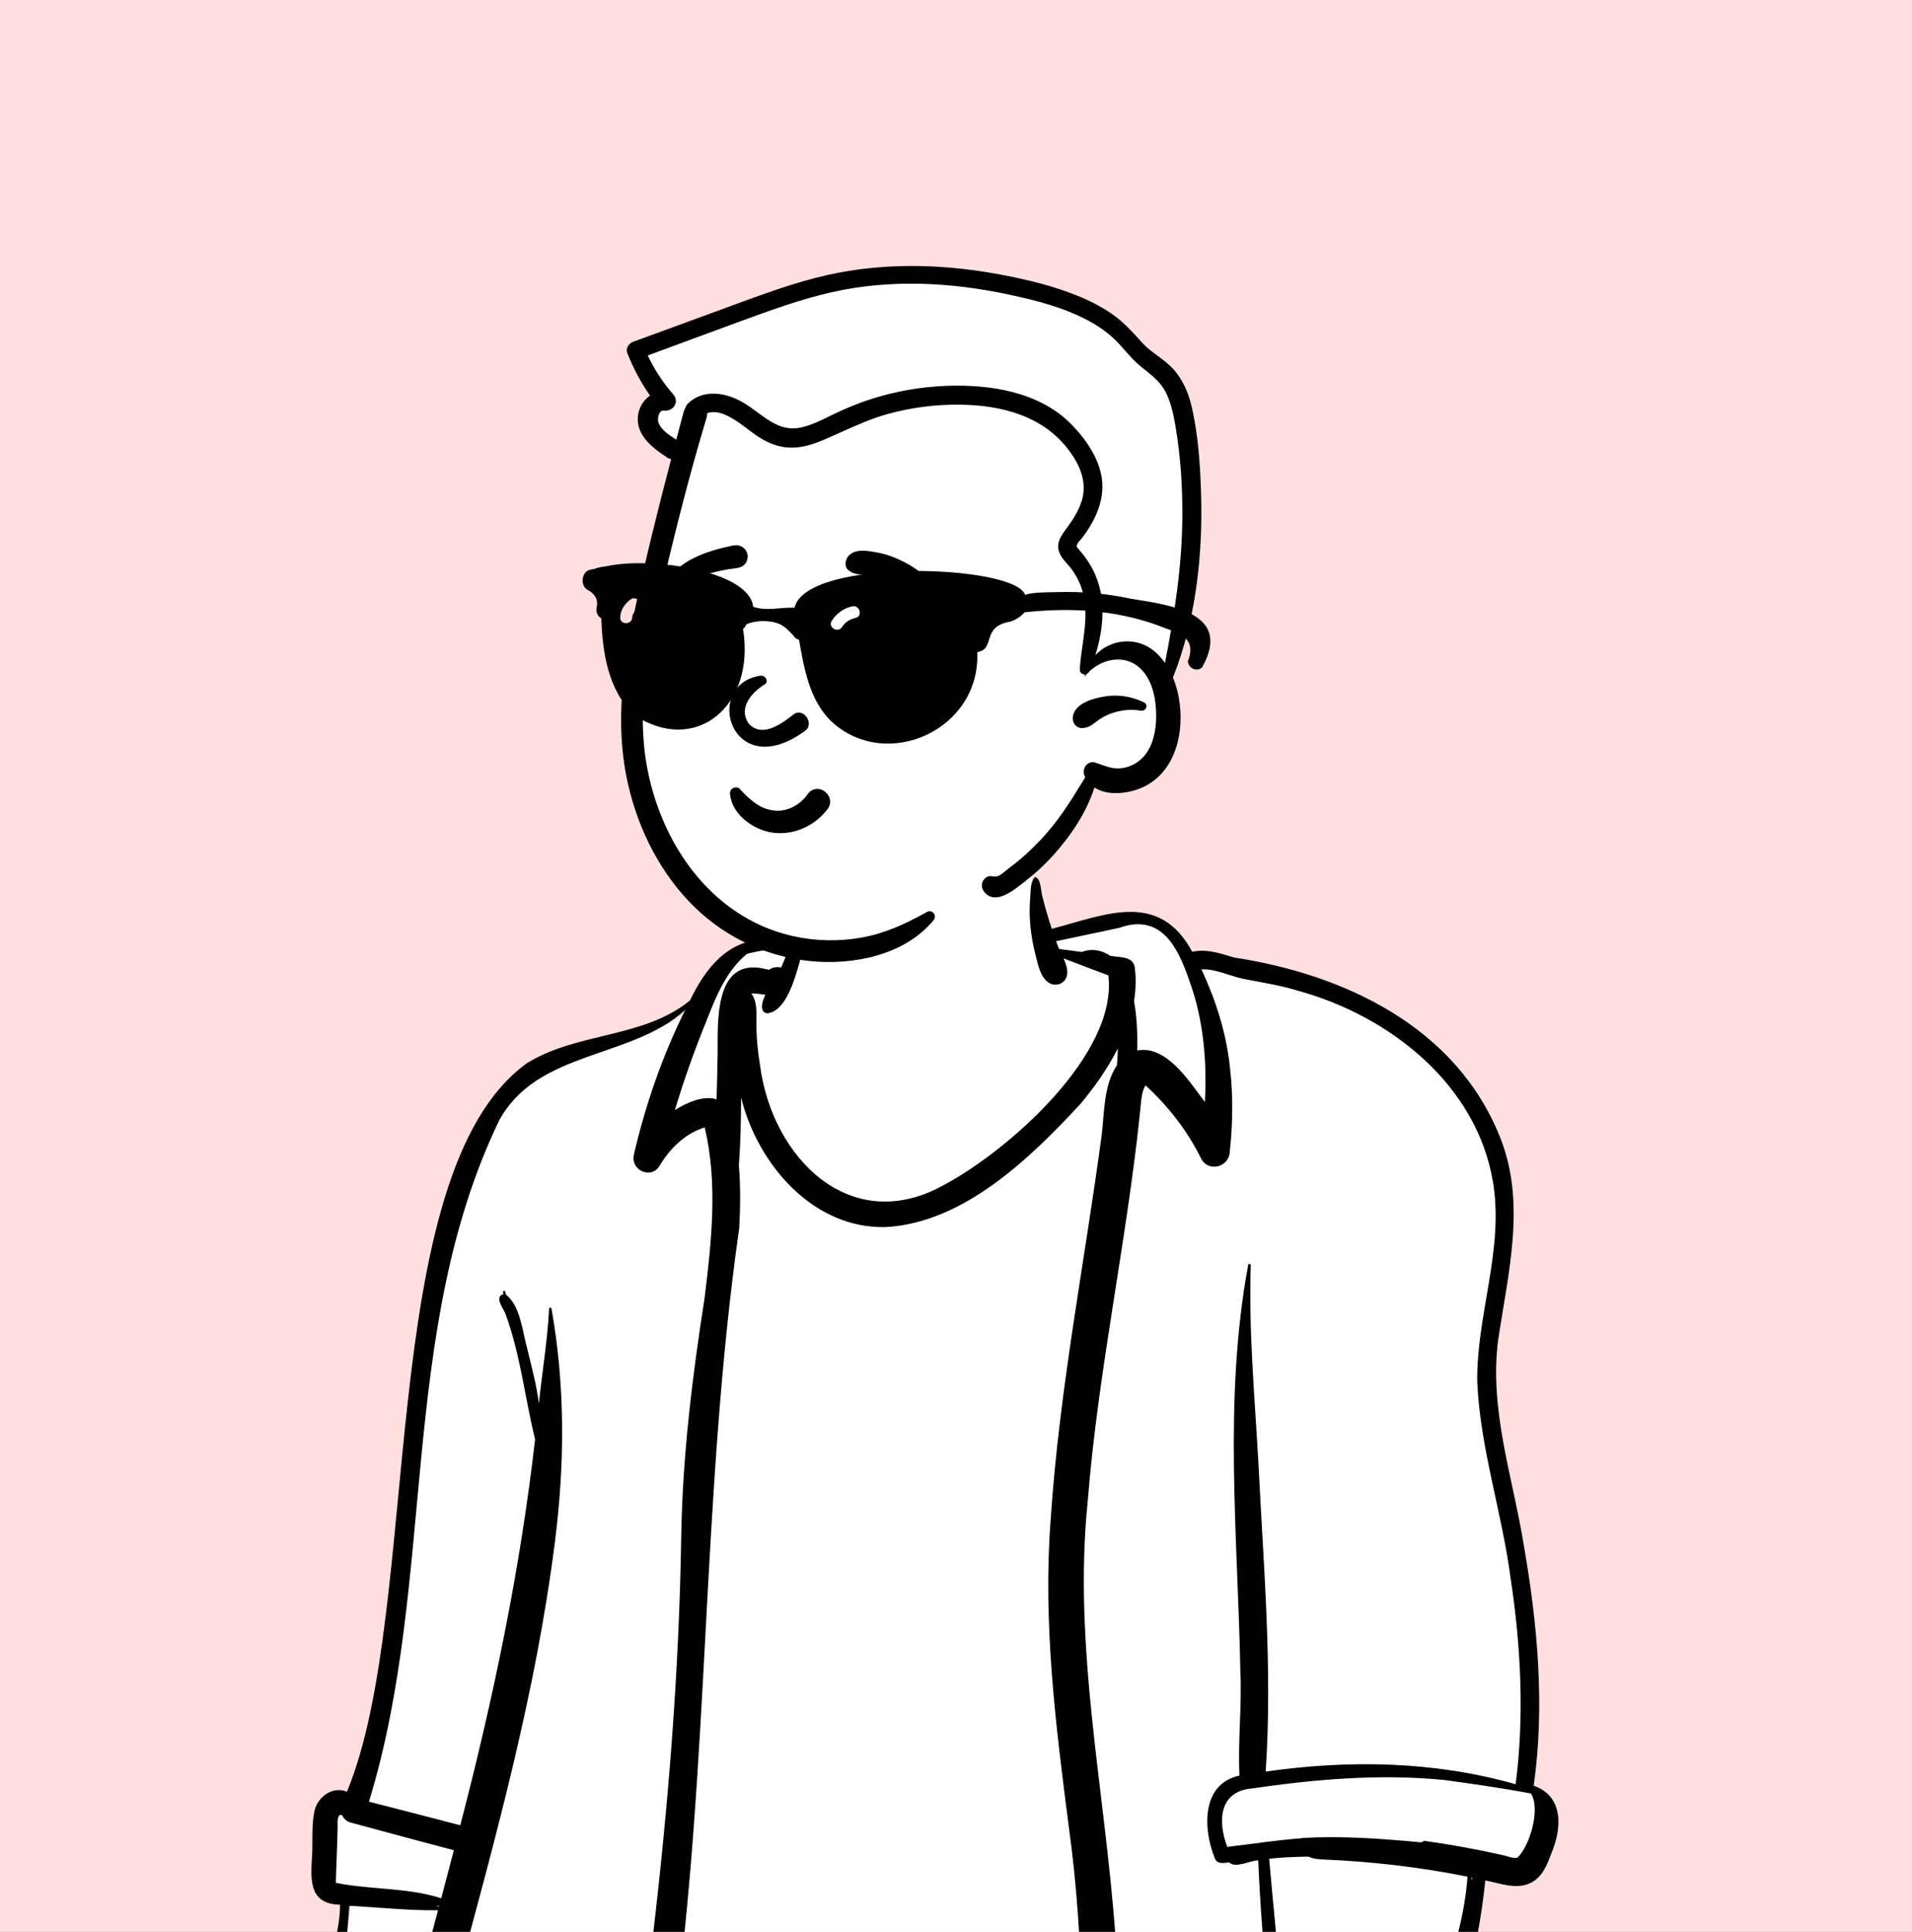 <svg width="194" height="196" viewBox="0 0 194 196" fill="none" xmlns="http://www.w3.org/2000/svg">
<rect x="0" y="0" width="194" height="196" fill="#808080" stroke="none"/>
<g clip-path="url(#clip0_1317_51639)">
<rect width="194" height="196" fill="#FFDFDF"/>
<path fill-rule="evenodd" clip-rule="evenodd" d="M34.608 241.386C30.588 241.476 32.312 203.973 34.996 197.062C35.372 195.662 35.682 193.748 35.62 192.029C32.3 192.361 32.657 190.089 32.829 187.349C32.772 185.173 32.621 180.684 35.951 182.432C45.933 162.447 35.14 110.786 61.423 105.92C64.59 105.151 67.863 104.355 70.53 102.159C73.351 96.944 74.788 96.277 79.463 95.94C80.33 91.242 81.948 86.223 86.77 84.395C91.185 82.665 96.324 82.527 100.928 83.45C104.738 84.693 105.087 91.776 105.933 95.268C111.065 93.907 117.39 91.045 120.153 97.534C121.491 97.134 122.731 97.394 124.091 97.838C135.489 99.675 146.547 104.831 150.774 115.589C153.385 122.045 151.532 129.073 150.553 135.76C149.64 143.04 152.048 149.785 153.164 156.789C154.827 166.432 155.127 174.167 154.042 181.335C156.91 181.988 157.121 184.595 155.961 187.324C155.621 188.248 155.277 189.221 154.524 189.744C152.992 190.708 151.011 189.596 149.346 189.426C149 193.277 148.329 197.056 147.219 201.35C147.541 202.636 147.909 204.071 148.24 205.362L148.352 205.241C152.154 221.165 163.461 236.634 159.947 253.558C159.74 254.122 159.348 254.005 159.047 253.995C157.302 254.659 155.7 254.238 153.941 254.305C149.768 254.308 145.737 254.842 141.997 255.308C141.313 259.773 139.091 267.085 135.127 268.788C135.06 268.81 133.885 268.565 133.787 268.558C144.339 311.343 163.324 350.905 170.865 394.552C170.91 395.085 170.043 394.803 169.759 394.867C169.798 396.078 169.015 396.37 167.919 396.8C169.332 399.752 170.604 402.701 172.009 405.66C172.661 407.125 173.723 408.572 173.917 410.138C175.473 411.133 176.521 413.077 176.493 414.891C180.69 416.665 179.549 425.426 180.507 429.765C181.475 436.229 186.08 440.744 189.237 446.044C189.88 447.108 190.565 448.502 190.596 449.838C192.553 450.755 193.283 452.76 193.153 456.134C193.16 460.081 192.047 461.584 189.045 461.68C180.89 462.494 171.374 462.163 163.171 461.236C157.035 460.456 151.598 461.103 152.97 453.73C153.252 451.946 152.71 449.542 153.766 448.097C154.418 443.797 154.039 439.463 152.634 435.215C151.78 431.638 150.338 424.25 150.936 419.449C151.212 417.229 155.744 416.007 156.542 415.899C156.288 414.228 156.4 411.307 157.299 410.146C155.648 409.916 155.233 409.479 154.889 407.645C154.067 404.675 153.958 401.45 151.923 398.948C148.262 398.995 144.614 398.066 140.956 397.953L140.774 397.532C138.61 397.505 136.459 397.122 134.405 396.373C133.949 396.588 133.367 396.773 133.11 396.084L131.889 392.263C117.667 347.005 101.903 301.636 86.532 256.709C85.635 254.525 84.556 252.203 83.153 250.257C82.677 277.746 76.918 305.206 76.424 332.682C75.756 351.584 75.928 370.286 74.15 389.255C73.692 393.27 73.206 393.137 72.606 392.89C72.367 392.928 71.801 393.048 71.556 393.1C71.957 397.089 72.418 403.565 74.129 407.645C77.911 408.229 77.233 411.13 76.395 413.536C77.297 414.306 77.168 416.102 76.9 417.096C80.459 417.1 81.234 419.994 80.99 421.82C80.651 424.874 80.841 429.627 78.803 432.236C77.602 435.562 75.649 438.701 74.886 442.285C74.406 444.921 74.591 448.762 74.129 451.377C75.293 451.915 74.8 452.758 74.996 454.388C76.003 461.851 72.458 460.582 66.189 461.096C62.431 461.926 33.827 463.577 35.063 458.612C34.852 456.59 35.793 455.702 36.196 453.711C36.376 453.183 39.94 447.068 42.066 444.753C49.195 438.055 48.883 429.062 48.658 418.703C49.077 415.895 51.237 413.207 53.992 413.509C53.201 410.511 54.668 407.903 57.732 407.036C57.426 403.641 57.104 399.029 55.983 396.092L57.039 395.017L55.626 395.186L55.157 394.004L54.645 395.299C52.22 395.299 49.483 394.761 47.159 394.508C46.788 394.529 46.953 394.024 46.892 393.83C44.698 393.375 44.458 392.209 44.846 389.431C44.335 344.321 44.556 299.634 45.255 254.441C41.826 254.594 38.481 253.343 35.111 252.509C33.914 253.261 33.575 250.585 33.715 250.007C33.905 247.017 34.275 244.101 34.608 241.386Z" fill="white"/>
<path fill-rule="evenodd" clip-rule="evenodd" d="M105.036 88.978C104.525 89.38 104.579 90.496 104.529 91.12L104.525 91.161C104.365 93.047 104.582 94.942 105.042 96.774L105.113 97.053C105.333 97.928 105.551 98.978 106.239 99.578C107.02 100.26 108.261 99.818 108.288 98.719C108.303 98.208 108.132 97.716 107.916 97.237C109.429 97.82 110.942 98.398 112.461 98.961C113.432 106.987 102.22 116.813 95.728 120.253C86.275 125.485 78.321 117.47 77.111 108.049C76.907 106.797 76.771 105.511 76.745 104.242L76.743 104.12C76.738 103.071 76.912 101.668 76.228 100.796C76.731 100.784 77.178 100.855 77.671 100.932L77.647 100.973C77.368 101.472 76.974 102.714 77.857 102.808C79.766 102.608 80.653 99.263 81.118 97.659L81.137 97.589C81.437 96.386 81.819 92.023 80.915 91.5C80.637 92.576 80.746 93.745 80.408 94.826C79.638 95.135 78.172 95.219 77.832 95.276C73.867 95.322 71.619 98.169 70.012 101.5C65.3 105.367 58.528 104.702 53.44 107.887C37.872 119.171 42.957 163.1 35.202 181.789C33.65 181.147 32.067 182.433 31.86 184.002C31.645 185.21 31.71 186.502 31.692 187.725L31.685 187.878C31.558 190.379 31.126 193.191 34.505 193.245C34.499 194.642 34.236 195.993 33.899 197.341C32.028 205.501 31.212 213.904 31.027 222.269L31.018 222.883C30.957 227.28 30.903 240.88 33.431 242.49L33.313 243.448C33.021 245.844 32.745 248.246 32.591 250.654C32.349 251.904 33.174 254.898 34.858 254.106C37.947 254.869 40.993 255.997 44.203 256.002C43.425 281.873 43.811 307.769 43.696 333.65C43.944 352.727 42.913 371.962 43.815 390.966L43.782 391.234C43.527 393.368 43.451 395.224 45.917 395.954C45.953 396.477 46.355 396.756 46.831 396.817C48.183 396.999 49.535 397.171 50.889 397.337C52.15 397.431 53.498 397.745 54.755 397.595C54.634 397.718 54.964 397.737 55 397.648C56.145 400.522 56.478 403.656 56.761 406.722C53.98 407.782 52.463 410.166 52.917 413.155C50.111 413.269 48.062 416.386 47.669 419.013C47.417 420.827 47.618 422.627 47.7 424.444C48.088 430.65 47.176 437.337 43.168 442.288C40.567 445.396 37.181 448.207 36.046 452.254C35.737 452.398 35.484 452.676 35.373 453.111L34.652 455.937L34.294 457.35C34.032 458.38 33.8 459.434 33.94 460.5L33.955 460.603C34.656 467.357 62.348 464.102 67.752 463.617C69.924 463.276 72.309 463.462 74.265 462.311C76.664 460.728 76.964 457.516 76.553 454.885L76.518 454.638C76.352 453.462 76.107 452.228 74.991 451.57C75.366 449.133 75.221 446.639 75.668 444.21C76.343 440.775 78.385 437.793 79.428 434.495C80.95 432.804 81 430.167 81.318 428.005C81.559 425.907 81.757 423.795 81.838 421.684C82.059 418.895 80.847 416.594 77.914 416.229C78.05 415.701 77.677 415.244 77.306 414.905C78.181 411.799 78.423 407.534 74.628 406.474C73.19 402.91 72.773 399.049 72.39 395.247C72.435 395.238 72.481 395.23 72.526 395.222C74.265 395.946 74.737 392.848 74.9 391.211L74.936 390.821C76.725 371.905 76.56 352.877 77.233 333.903L77.298 332.531C77.887 320.029 78.238 307.417 80.4 295.082C82.577 281.334 83.145 267.362 83.889 253.47C84.766 254.831 85.237 256.394 85.945 257.844C95.145 284.872 104.585 311.818 113.681 338.881C120.273 358.476 126.571 378.175 132.888 397.861C133.21 398.869 134.226 399.077 134.969 398.755C136.861 399.411 138.846 399.784 140.845 399.848C140.965 400.125 141.213 400.327 141.574 400.288C142.642 400.171 143.872 400.505 144.941 400.629C147.387 400.871 149.761 401.246 152.228 401.282C153.757 403.214 153.853 405.835 154.558 408.135C154.964 409.308 154.9 411.937 156.301 412.268C155.799 413.041 155.733 413.97 155.815 414.927C155.379 415.026 154.937 415.214 154.527 415.405C154.128 415.607 153.6 415.589 153.325 415.997C145.499 417.415 151.218 432.276 152.579 437.191C153.914 441.209 154.332 445.405 153.723 449.601C152.791 450.887 153.103 452.8 152.96 454.325C152.886 455.686 152.748 457.067 152.76 458.429C152.912 464.088 159.899 463.167 163.84 463.901C166.302 464.188 168.774 464.387 171.246 464.542C177.517 464.932 183.822 464.962 190.08 464.355C194.12 464.227 194.988 461.592 194.982 457.987L194.988 457.838C195.079 455.391 194.685 452.437 192.361 451.165C192.245 449.873 191.59 448.567 190.92 447.438C187.806 442.203 183.132 437.617 182.212 431.335C181.31 427.223 182.332 418.171 178.152 416.026C178.055 414.175 176.917 412.288 175.509 411.287C175.237 409.744 174.213 408.326 173.579 406.909C172.287 404.203 171.092 401.454 169.807 398.745C170.48 398.46 171.195 397.937 171.289 397.193C171.935 397.201 172.573 396.783 172.495 395.997C172.267 393.715 171.767 391.469 171.296 389.226L171.237 388.946C162.844 348.38 145.514 310.447 135.374 270.401C136.739 270.648 138.014 269.089 138.769 268.073C141.205 264.793 142.644 260.824 143.276 256.797L144.422 256.655C148.241 256.186 152.079 255.776 155.93 255.886L156.858 255.917C157.889 255.948 158.922 255.94 159.902 255.569C160.586 255.632 161.298 255.265 161.467 254.498C164.319 240.284 157.308 226.794 152.286 213.95C151.103 210.792 150.261 207.588 149.459 204.318C149.432 204.212 149.266 204.235 149.271 204.344C149.427 207.979 150.329 211.645 151.244 215.15C154.25 227.032 160.513 238.685 158.982 251.264C154.222 247.516 148.57 244.912 142.632 243.811C142.289 242.322 141.91 240.844 141.626 239.346C141.906 237.043 142.097 234.728 142.34 232.414C143.07 225.49 144.184 218.584 145.669 211.782C147.972 204.939 149.984 198.002 150.703 190.787L150.834 190.812C152.431 191.136 154.19 191.84 155.672 190.823C156.613 190.171 157.02 189.091 157.4 188.053C158.485 185.536 158.686 182.229 155.614 181.177C156.759 173.176 156.015 164.825 154.632 156.9C153.524 149.953 151.093 143.108 152.003 135.996C153.013 129.163 154.897 122.005 152.174 115.316C147.698 104.151 136.366 98.854 125.22 97.149L125.04 97.097C123.661 96.688 122.406 96.258 120.969 96.567C117.581 90.279 112.086 92.837 106.719 94.238C106.357 93.172 106.055 92.082 105.771 90.992C105.594 90.436 105.653 89.156 105.036 88.978ZM73.976 454.621L73.99 454.895C74.131 457.839 73.972 460.361 70.322 460.342C67.81 460.61 65.298 460.871 62.783 461.098L61.839 461.182C54.373 461.847 46.818 462.173 39.366 461.173L39.055 461.131C38.432 461.043 37.279 461.06 36.786 460.599C36.191 459.8 36.88 458.275 37.024 457.347C48.651 457.211 60.294 456.783 71.929 456.931C73.152 456.937 73.705 455.891 73.592 454.939C73.73 454.845 73.86 454.738 73.976 454.621ZM192.027 453.145C192.599 455.155 192.458 457.055 192.135 459.068C191.974 461.176 190.971 461.311 189.156 461.36C182.071 462.014 174.935 461.877 167.849 461.329C164.051 460.919 160.147 460.935 156.42 460.095C154.642 459.306 155.668 456.828 155.608 455.309C163.979 460.703 176.64 460.019 185.768 456.898L185.915 456.835C188.074 455.928 190.834 455.357 192.027 453.145ZM178.161 416.846C179.123 417.932 179.143 421.024 179.184 422.076L179.189 422.194C179.297 424.404 179.28 426.619 179.375 428.829C179.305 438.136 184.68 442.779 188.671 450.262C189.763 452.078 188.175 452.336 186.883 452.924C178.517 456.817 168.622 457.413 159.883 454.432C155.49 453.156 156.449 450.2 156.822 446.583C157.19 439.194 153.301 432.537 152.151 425.389L152.12 425.205C151.777 423.106 151.185 417.728 154.528 418.877C155.256 419.325 155.94 418.763 156.026 418.077C156.112 418.091 156.201 418.1 156.287 418.101C156.674 420.49 157.074 422.876 157.459 425.264C157.135 425.47 156.832 425.703 156.563 425.969C156.235 426.293 156.464 426.973 156.957 426.932C157.21 426.91 157.461 426.872 157.709 426.825C157.907 428.901 161.205 427.736 160.252 426.072C164.994 424.433 170.219 424.563 175.034 425.82L175.054 425.829C175.427 425.976 178.108 426.514 177.245 426.932C176.886 426.976 177.704 427.446 177.848 426.718C177.894 425.806 175.81 425.357 175.172 424.978C176.782 422.674 177.882 419.687 178.161 416.846ZM56.674 409.549C61.141 407.13 66.631 408.028 71.476 408.456L71.68 408.479C72.913 408.612 74.631 408.694 75.197 409.964C76.017 411.998 74.658 416.551 74.231 418.814L74.086 419.408C73.733 420.857 73.397 422.293 73.275 423.791C73.273 423.839 73.318 423.872 73.36 423.872C75.057 422.059 75.82 419.62 76.613 417.294C76.951 417.487 77.281 417.695 77.592 417.925C78.809 422.106 79.216 426.556 78.253 430.821L78.218 430.971C77.029 436.241 73.324 440.551 72.972 446.058C72.737 448.284 72.789 450.566 72.149 452.728C71.785 452.809 71.467 453.077 71.324 453.415L69.236 453.418C59.142 453.435 49.045 453.526 38.958 453.942C39.283 451.105 41.786 448.588 43.55 446.643C48.961 441.102 51.301 433.141 50.41 425.469C49.941 421.63 47.799 415.6 53.038 414.182C53.421 417.31 53.939 420.428 54.225 423.569C53.236 424.045 53.297 425.303 54.505 425.279C55.047 427.103 56.865 426.366 56.669 424.644C63.319 422.188 67.134 421.365 73.612 425.065C73.794 425.039 73.115 424.311 73.028 424.182C70.981 421.975 67.837 420.937 64.887 420.9C61.963 420.899 59.213 422.001 56.454 422.853C56.039 419.89 55.761 416.908 55.432 413.935L55.361 413.297C55.189 411.736 55.251 410.446 56.674 409.549ZM163.54 447.819C162.567 447.603 161.671 447.274 160.683 447.497C157.203 450.111 171.422 450.848 172.633 450.662C175.715 450.572 178.798 450.18 181.764 449.309L181.971 449.248C182.263 449.167 185.22 448.343 184.659 447.976C180.647 448.331 176.72 449.068 172.633 448.876C170.594 448.833 168.547 448.689 166.53 448.383C165.527 448.229 164.529 448.042 163.54 447.819ZM69.529 444.581C70.167 443.626 67.061 444.894 66.657 444.905C64.085 445.539 61.467 446.02 58.825 446.22C57.054 446.354 55.264 446.383 53.489 446.295C52.175 446.25 50.875 446.056 49.569 445.922L49.523 445.92C48.747 445.893 47.192 446.374 48.151 447.297C49.64 448.453 51.844 448.101 53.63 448.27C59.053 448.253 64.795 447.38 69.529 444.581ZM171.474 437.64C169.911 437.356 161.307 437.264 162.164 439.905C162.372 440.407 162.848 440.573 163.349 440.494C168.674 439.199 174.419 438.521 179.727 440.307C179.813 440.338 179.873 440.196 179.788 440.159C177.178 438.85 174.385 437.936 171.474 437.64ZM59.786 435.058C58.381 434.951 56.968 434.989 55.562 435.094L54.987 435.139C54.394 435.187 53.788 435.248 53.221 435.421L53.109 435.457C52.337 435.705 50.598 437.032 51.918 437.67C53.336 438.129 54.535 437.583 55.902 437.232C59.714 436.328 63.722 436.634 67.499 437.557L66.966 437.728C66.934 437.705 66.891 437.76 66.923 437.787C67.304 438.12 67.829 438.002 68.099 437.588C68.146 437.516 68.117 437.403 68.041 437.363C65.481 436.02 62.659 435.276 59.786 435.058ZM178.517 434.721C174.212 432.815 169.224 432.604 164.607 433.157L164.278 433.197C162.837 433.366 160.959 433.444 160.135 434.786C159.85 435.251 160.144 435.784 160.604 435.951C161.959 436.447 163.552 435.455 164.854 435.087C168.703 434.032 172.814 433.921 176.729 434.65C176.701 434.795 177.35 434.731 177.491 434.783C177.668 434.772 178.842 435.161 178.517 434.721ZM69.95 431.745C66.193 429.918 61.851 429.483 57.796 430.425L57.627 430.474C55.831 430.978 52.938 431.573 52.294 433.476C52.155 433.905 52.457 434.484 52.909 434.571C54.441 434.864 55.832 433.745 57.218 433.207C61.297 431.673 65.914 431.307 70.133 432.435C70.16 432.601 70.189 432.765 70.219 432.932C70.146 432.884 70.072 432.99 70.129 433.049C70.802 433.52 71.503 432.33 69.95 431.745ZM168.84 428.534C165.801 428.331 162.736 428.718 159.803 429.519L159.251 429.672C158.449 429.897 157.41 430.25 157.294 431.117C157.248 431.462 157.334 431.699 157.614 431.913C158.636 432.677 160.857 431.076 162.127 430.887C166.737 429.502 171.686 429.522 176.356 430.582L176.515 430.618L176.402 431.421C176.292 431.804 177.318 430.9 176.928 430.488C174.463 429.233 171.586 428.759 168.84 428.534ZM67.084 427.1C64.645 426.66 62.129 426.575 59.663 426.797L59.372 426.825C57.899 426.955 53.128 427.144 54.256 429.634C54.445 430.05 54.995 430.104 55.35 429.924C56.542 429.319 57.846 429.101 59.161 428.902C63.808 428.255 68.555 428.52 73.091 429.772C72.992 429.927 73.196 430.111 73.388 430.147C73.867 430.235 73.867 429.664 73.662 429.361C73.418 429.001 72.931 428.87 72.556 428.712C70.809 427.951 68.957 427.436 67.084 427.1ZM159.462 413.245L159.74 413.18C164.394 412.084 174.713 410.119 175.782 416.533C176.161 419.358 174.91 422.113 175.003 424.91C170.176 422.946 164.839 422.967 159.825 424.264C159.38 421.362 158.956 418.455 158.503 415.553L158.429 415.206C158.227 414.228 158.159 413.462 159.462 413.245ZM169.829 414.413C168.815 413.543 167.123 413.555 166.128 414.505C165.218 414.696 164.577 415.662 164.562 416.49C163.178 418.922 164.847 422.283 167.488 422.89C173.452 424.147 176.118 415.953 169.829 414.413ZM66.502 410.532C61.512 409.641 59.699 415.973 63.794 418.54C69.58 421.444 73.434 412.316 66.502 410.532ZM167.36 396.467C167.286 396.951 167.524 397.296 167.809 397.622C168.832 401.817 170.372 405.721 171.89 409.743C166.951 408.924 162.285 409.639 157.915 410.98C157.863 409.753 157.303 408.481 156.915 407.324C156.159 405.127 155.245 402.987 154.19 400.919L154.058 400.662C153.679 399.926 153.314 399.157 152.867 398.453C157.701 397.792 162.534 397.198 167.36 396.467ZM70.01 395.573L70.139 396.157C70.694 398.689 71.22 401.245 72.046 403.705L72.057 403.756C72.184 404.377 72.468 407.251 72.647 405.222C72.785 405.528 72.931 405.83 73.088 406.127L71.891 405.985C67.427 405.461 62.77 405.042 58.392 406.164C58.846 402.643 58.178 399.279 57.201 395.95C61.48 395.851 65.722 395.883 70.01 395.573ZM151.047 399.95C151.203 400.097 151.357 400.247 151.502 400.404C151.305 400.353 151.108 400.304 150.925 400.261C150.932 400.146 151.014 400.059 151.047 399.95ZM54.614 396.72L54.754 397.048C54.682 397.005 54.602 396.964 54.516 396.927C54.555 396.864 54.588 396.796 54.614 396.72ZM170.003 396.002C170.054 396.189 170.093 396.396 170.183 396.567C170.111 396.579 170.038 396.594 169.964 396.61C169.875 396.429 169.781 396.254 169.68 396.081C169.788 396.056 169.895 396.031 170.003 396.002ZM132.784 188.371C133.222 188.583 133.679 188.636 134.282 188.662C139.19 188.866 144.082 189.434 148.9 190.404C148.634 194.304 147.448 198.082 146.32 201.8L146.086 202.614C142.272 215.936 138.943 229.857 139.614 243.79C139.576 243.804 139.54 243.824 139.506 243.841C139.567 244.012 139.61 244.187 139.672 244.356L139.711 244.457L139.94 245.026C140.066 245.341 140.189 245.659 140.296 245.983C140.483 246.051 140.713 246.1 140.933 246.132C142.046 253.509 140.988 261.78 135.971 267.549C137.759 263.947 138.383 259.856 138.305 255.855L138.29 255.243C138.27 254.488 138.224 253.735 137.994 253.017C137.985 252.979 137.934 252.986 137.922 253.017C136.86 256.299 136.791 259.864 135.747 263.17L135.667 263.423C134.842 266.014 133.464 269.349 131.07 270.688C130.63 270.819 129.952 270.664 129.723 271.172L129.707 271.209L129.693 271.203C130.762 267.702 131.45 264.081 131.685 260.426L131.701 260.176C131.776 258.901 131.942 257.534 131.624 256.289C131.018 257.428 131.169 259.288 130.887 260.665L130.876 260.744C130.653 262.233 128.511 273.613 127.103 272.093C126.813 271.673 126.888 270.863 126.879 270.364L126.878 270.315C126.856 269.593 126.864 268.871 126.889 268.15C127.041 263.9 127.701 259.538 126.407 255.398C126.191 254.7 125.017 254.569 124.875 255.398C124.305 258.714 123.761 262.034 123.217 265.353C122.82 267.38 122.836 269.667 121.63 271.416C121.616 267.598 121.827 263.792 122.01 259.978L122.059 259.82C122.204 259.338 122.347 258.714 122.015 258.304C121.882 257.434 120.611 257.534 120.503 258.446C120.48 258.635 120.463 258.828 120.444 259.02C120.023 259.548 119.631 260.088 119.134 260.542C115.812 253.754 126.682 242.032 128.183 234.367C132.603 219.441 130.062 203.79 128.776 188.591C130.106 188.433 131.446 188.391 132.784 188.371ZM69.527 102.464C67.203 107.131 65.497 112.07 64.316 117.153C63.952 118.723 66.055 119.686 66.905 118.312L66.93 118.269C67.975 116.524 69.533 114.987 71.504 114.386C72.847 120.022 72.193 125.976 71.495 131.666C70.257 139.594 69.273 147.554 69.126 155.588L69.118 156.018C68.687 183.452 64.659 210.761 60.246 237.62C53.191 238.755 46.733 241.953 40.231 244.765C39.101 245.207 37.947 245.591 36.764 245.856C40.031 215.406 52.456 186.847 56.295 156.507C57.309 148.616 57.357 140.603 55.955 132.758C55.932 132.608 55.719 132.658 55.71 132.792C55.556 136.014 55.005 139.194 54.678 142.4C54.456 140.569 53.943 138.715 53.528 136.96C53.021 135.244 52.834 132.488 51.348 131.369L51.254 131.045C51.216 130.905 51.009 130.964 51.042 131.103C51.057 131.169 51.073 131.234 51.087 131.301C50.133 131.555 51.024 132.687 51.261 133.23C52.792 137.342 53.248 141.793 54.294 146.032C52.781 159.264 50.056 172.328 46.701 185.189C43.619 184.375 40.526 183.592 37.435 182.795C44.329 160.303 40.297 135.201 50.626 113.724C54.495 106.516 64.025 107.495 69.527 102.464ZM121.903 98.352C123.348 98.274 124.858 99.061 126.246 99.331C128.086 99.688 129.917 99.972 131.716 100.521C140.927 103.051 149.814 109.962 151.482 119.917C152.629 126.754 149.789 133.414 149.889 140.232C150.189 146.986 152.411 153.477 153.277 160.164C154.319 167 154.677 174.156 153.784 181.026C145.521 178.677 136.892 178.53 128.42 179.743C129.126 169.33 128.198 158.866 127.686 148.46C127.316 141.778 126.684 135.065 126.908 128.369C126.913 128.22 126.672 128.184 126.648 128.333C124.107 142.008 125.598 155.89 125.855 169.681C126.018 173.165 125.587 176.683 125.761 180.148C121.909 180.979 122.048 185.481 123.226 188.448C123.435 189.162 124.143 189.038 124.717 188.951C125.339 189.606 126.822 188.752 127.667 188.752C128.328 205.871 132.347 224.155 124.112 240.155C120.669 240.174 117.354 238.983 114.008 238.308L113.825 238.272L113.821 238.27C113.328 237.629 113.088 236.597 113.022 235.842C112.555 222.658 114.018 209.445 113.162 196.261C112.113 181.626 108.856 167.081 110.362 152.348C111.404 139.179 114.264 126.25 115.643 113.122L115.712 112.442C115.798 111.633 115.831 110.738 116.23 110.121C118.556 112.244 120.507 114.77 121.904 117.61C122.678 118.983 124.749 118.373 124.782 116.823C125.079 114.057 125.123 111.28 124.821 108.513L124.794 108.268C124.42 104.804 123.375 101.499 121.903 98.352ZM35.451 193.359C38.446 193.518 41.444 193.851 44.445 193.812L44.143 194.947C40.511 208.576 36.643 222.182 34.363 236.127L34.28 234.819C34.198 233.511 34.119 232.202 34.068 230.891C33.42 218.358 34.409 205.842 35.451 193.359ZM113.418 106.376C113.406 106.943 113.377 107.507 113.333 108.071C111.949 110.152 112.072 112.918 111.762 115.312C110.025 128.241 107.467 141.116 106.605 154.18C105.803 164.63 107.113 175.043 108.451 185.388C110.102 197.236 109.929 209.207 109.545 221.135C103.202 215.38 94.187 214.371 86.185 212.583L85.804 212.506C79.651 211.243 73.51 209.412 68.282 205.815C72.042 178.859 71.157 151.557 75.001 124.624C75.12 122.503 75.145 120.371 74.969 118.252C75.138 115.958 75.188 113.65 75.192 111.35C76.877 118.146 82.522 124.711 89.917 124.496C97.785 124.034 104.464 117.574 109.595 112.037C110.986 110.385 112.369 108.457 113.418 106.376ZM44.214 193.372L44.569 193.355L44.547 193.432C44.474 193.417 44.399 193.403 44.325 193.391L44.214 193.372ZM34.453 184.167C34.509 184.149 34.605 184.149 34.712 184.155C34.864 184.509 35.174 184.802 35.534 184.898L38.536 185.711C41.039 186.388 43.543 187.063 46.049 187.719C45.629 189.345 45.201 190.972 44.77 192.596C41.351 191.49 37.565 191.741 34.079 191.029C34.122 189.151 34.224 187.264 34.256 185.384C34.264 185.077 34.201 184.583 34.358 184.308C34.456 184.132 34.358 184.197 34.453 184.167ZM149.302 190.486L149.396 190.506C149.365 190.592 149.337 190.677 149.31 190.764C149.309 190.671 149.307 190.579 149.302 190.486ZM127.044 181.452C133.485 180.51 140.036 179.953 146.533 180.594C149.471 180.994 152.454 181.421 155.334 181.966C156.336 183.512 155.228 187.273 153.981 188.462C153.607 188.605 152.964 188.328 152.606 188.248C149.917 187.637 147.202 187.145 144.473 186.762C144.392 186.865 144.273 186.931 144.126 186.917L143.499 186.859C139.736 186.514 135.94 186.261 132.168 186.477L132.14 186.499C129.596 186.686 127.06 187.089 124.526 187.381C123.526 184.751 123.698 181.734 127.044 181.452ZM80.174 95.697C79.925 96.545 79.626 97.368 79.254 98.169C78.866 98.06 78.33 98.147 78.045 98.393L77.923 98.371C77.589 98.307 77.188 98.21 77.084 98.198C72.481 97.558 72.832 103.749 72.816 106.86C72.787 108.421 72.756 109.982 72.709 111.542C71.392 111.091 69.631 111.902 68.48 112.619C69.381 109.602 70.441 106.634 71.622 103.718L71.845 103.15C72.776 100.798 73.807 98.416 75.784 96.778C77.287 96.382 78.743 96.311 80.174 95.697ZM113.545 94.144C117.822 92.61 119.517 96.096 120.703 99.573C122.102 103.424 122.484 107.664 122.251 111.807L122.107 111.616C120.533 109.506 118.264 106.024 115.394 106.583C115.423 104.983 115.365 103.224 115.06 101.562C115.238 100.489 115.283 99.406 115.159 98.322C115.094 96.963 113.622 97.169 112.653 96.977C111.814 96.415 110.799 96.189 109.778 96.585C109.009 96.482 108.239 96.383 107.469 96.286C107.351 96.025 107.255 95.762 107.156 95.495C109.287 95.052 111.417 94.596 113.545 94.144Z" fill="black"/>
<path fill-rule="evenodd" clip-rule="evenodd" d="M84.135 96.663C87.522 96.683 90.401 95.724 92.599 94.137C95.339 93.162 98.647 91.657 100.655 90.078C101.438 90.277 102.376 89.447 102.975 89.008C106.703 86.23 109.629 82.164 110.496 78.091C111.834 79.777 113.739 79.847 115.563 79.009C119.388 76.844 119.245 72.286 117.869 68.881C120.763 62.398 122.769 45.287 118.35 38.381C117.447 37.348 116.121 36.73 115.166 35.67C114.315 34.745 113.508 33.798 112.519 33.066C109.502 30.774 104.306 29.554 101.053 28.98C87.472 26.05 77.038 31.317 64.736 35.759C65.444 37.526 66.424 39.138 67.546 40.64C64.492 41.778 65.895 44.335 68.264 45.632L69.675 44.948C67.476 52.799 62.416 72.323 64.599 78.592C66.34 88.374 73.981 96.735 84.135 96.663Z" fill="white"/>
<path fill-rule="evenodd" clip-rule="evenodd" d="M82.172 97.507C86.571 97.957 91.796 96.92 94.729 93.354C94.816 93.247 94.855 93.126 94.857 93.01C94.859 92.88 94.816 92.755 94.74 92.657C94.661 92.554 94.548 92.483 94.419 92.46C94.31 92.44 94.186 92.453 94.058 92.525L93.788 92.674C91.786 93.778 89.706 94.719 87.436 95.122C85.1 95.537 82.721 95.49 80.404 94.964C76.186 94.005 72.772 91.558 70.259 88.331C67.455 84.731 65.771 80.16 65.342 75.589C64.821 70.05 66.028 64.544 67.276 59.181C68.588 53.545 70.021 47.938 71.687 42.396C71.737 42.229 71.751 42.073 71.737 41.929C72.228 41.737 72.751 41.791 73.27 41.966C74.222 42.286 75.169 43.009 75.959 43.605C76.245 43.821 76.511 44.022 76.75 44.185C77.729 44.854 78.8 45.335 79.998 45.411C81.242 45.489 82.463 45.103 83.594 44.62C84.169 44.374 84.734 44.12 85.297 43.866C86.901 43.143 88.485 42.428 90.216 41.963C92.536 41.34 94.931 41.033 97.334 41.055C101.622 41.094 105.923 42.196 108.551 45.815C109.616 47.281 110.31 48.966 109.769 50.776C109.474 51.76 108.918 52.653 108.312 53.475L108.104 53.755C107.771 54.206 107.482 54.656 107.395 55.134C107.322 55.535 107.379 55.959 107.666 56.424C107.846 56.716 108.076 56.978 108.307 57.24C108.473 57.428 108.64 57.616 108.784 57.819C109.074 58.227 109.33 58.668 109.531 59.127C109.925 60.025 110.093 60.992 110.127 61.966C110.17 63.142 110.004 64.293 109.84 65.445C109.723 66.262 109.607 67.079 109.56 67.907C109.551 68.052 109.596 68.159 109.658 68.239C109.734 68.336 109.844 68.398 109.97 68.415C110.008 68.42 110.048 68.42 110.088 68.417C110.069 68.497 110.051 68.576 110.036 68.657C110.116 68.555 110.2 68.456 110.29 68.36C110.296 68.357 110.301 68.354 110.307 68.351C110.399 68.3 110.477 68.224 110.526 68.124C110.653 68.007 110.787 67.895 110.927 67.791C111.659 67.246 112.513 66.923 113.371 66.913C114.197 66.903 115.025 67.183 115.662 67.776C116.928 68.954 117.298 70.878 117.312 72.53C117.325 74.216 116.934 76.239 115.461 77.286C114.87 77.707 114.148 77.959 113.421 77.966C112.819 77.972 112.242 77.759 111.674 77.557C111.499 77.494 111.324 77.432 111.151 77.376C110.954 77.311 110.774 77.315 110.616 77.362C110.44 77.415 110.29 77.524 110.177 77.67C110.066 77.814 109.992 77.996 109.97 78.187C109.948 78.37 109.973 78.562 110.051 78.734C110.071 78.777 110.092 78.82 110.113 78.861L109.789 79.392C108.548 81.423 107.286 83.416 105.631 85.162C104.681 86.164 103.674 87.109 102.569 87.936L102.41 88.054C102.315 88.124 102.209 88.21 102.096 88.302C101.774 88.565 101.387 88.918 101.027 88.932C100.92 88.936 100.826 88.923 100.741 88.912C100.536 88.885 100.364 88.877 100.195 88.946C100.059 89.002 99.918 89.105 99.772 89.318C99.674 89.463 99.624 89.645 99.624 89.829C99.624 90.014 99.675 90.199 99.765 90.345C99.953 90.647 100.18 90.835 100.427 90.942C100.701 91.06 101.005 91.079 101.32 91.019C102.097 90.875 102.958 90.232 103.505 89.813L103.611 89.732C104.824 88.809 105.974 87.787 106.985 86.644C108.706 84.698 110.252 82.405 111.046 79.899C111.606 80.266 112.297 80.44 113.02 80.468C114.073 80.508 115.188 80.237 116.009 79.849C117.82 78.992 118.919 77.371 119.435 75.508C120.033 73.344 119.839 70.856 119.081 68.912C119.059 68.856 119.036 68.799 119.012 68.742C121.345 62.845 122.062 56.296 121.862 50.003C121.769 47.057 121.568 43.967 120.872 41.094C120.559 39.806 120.017 38.58 119.151 37.566C118.658 36.988 118.052 36.538 117.443 36.089C116.916 35.7 116.387 35.312 115.942 34.827L115.732 34.597C115.686 34.547 115.64 34.496 115.595 34.447C114.826 33.601 114.078 32.78 113.145 32.087C112.063 31.283 110.869 30.654 109.629 30.131C106.956 29.005 104.079 28.33 101.234 27.808C95.078 26.679 88.759 26.623 82.678 28.211C79.851 28.949 77.107 29.959 74.368 30.968C74.114 31.061 73.86 31.155 73.605 31.249C71.477 32.031 69.347 32.81 67.217 33.588C66.228 33.95 65.238 34.312 64.248 34.675C64.033 34.753 63.823 34.923 63.703 35.133C63.587 35.338 63.552 35.578 63.646 35.816C64.254 37.352 65.02 38.792 65.952 40.138C65.628 40.358 65.353 40.65 65.144 40.993C64.879 41.426 64.723 41.939 64.713 42.483C64.677 44.304 66.338 45.539 67.717 46.432C67.845 46.516 67.972 46.565 68.095 46.588C66.76 51.684 65.482 56.797 64.395 61.95L64.32 62.308C63.202 67.701 62.479 73.206 63.538 78.671C64.449 83.377 66.566 87.919 69.874 91.426C73.116 94.861 77.466 97.024 82.172 97.507ZM111.136 66.479C111.711 64.655 112.017 62.671 111.796 60.821C111.657 59.659 111.307 58.54 110.737 57.516C110.411 56.929 110.013 56.386 109.578 55.874L109.429 55.703C109.353 55.615 109.277 55.534 109.254 55.433C109.24 55.374 109.254 55.31 109.29 55.233C109.369 55.063 109.517 54.899 109.654 54.739C109.742 54.638 109.828 54.538 109.9 54.441C111.162 52.736 112.103 50.706 111.797 48.543C111.499 46.433 110.113 44.467 108.638 42.985C105.39 39.721 100.355 38.971 95.944 39.151C93.376 39.256 90.813 39.708 88.367 40.496C87.161 40.886 85.983 41.359 84.837 41.903L84.583 42.024C84.446 42.09 84.309 42.157 84.172 42.224C83.277 42.663 82.378 43.105 81.406 43.343C79.507 43.809 78.219 42.829 76.865 41.841C76.401 41.502 75.93 41.158 75.43 40.857L75.327 40.796C74.423 40.274 73.343 39.922 72.306 39.938C71.404 39.952 70.535 40.239 69.826 40.918C69.681 41.057 69.597 41.209 69.558 41.361C69.48 41.47 69.416 41.601 69.375 41.755C69.122 42.705 68.869 43.656 68.618 44.606L68.411 44.474C67.802 44.079 67.14 43.627 66.84 42.967C66.725 42.712 66.741 42.288 66.886 41.977C66.937 41.868 67.004 41.771 67.097 41.71C67.165 41.666 67.246 41.646 67.34 41.653C67.57 41.683 67.781 41.649 67.96 41.574C68.166 41.487 68.331 41.344 68.437 41.171C68.546 40.995 68.597 40.787 68.57 40.572C68.546 40.386 68.467 40.193 68.309 40.011C67.269 38.815 66.393 37.495 65.728 36.063L70.13 34.438C71.7 33.858 73.27 33.28 74.84 32.703L75.701 32.388C78.557 31.343 81.429 30.321 84.4 29.648C90.303 28.31 96.458 28.625 102.345 29.884L102.701 29.96C105.171 30.498 107.674 31.148 109.941 32.279C111.055 32.834 112.112 33.508 113.021 34.361C113.422 34.737 113.785 35.15 114.148 35.561C114.656 36.138 115.166 36.713 115.77 37.199L116.331 37.648C117.166 38.319 117.919 38.973 118.39 40.014C118.883 41.103 119.118 42.306 119.31 43.477C119.793 46.429 119.985 49.428 119.966 52.417C119.935 57.437 119.171 62.355 118.206 67.255C117.431 66.149 116.343 65.291 114.946 65.108C114.036 64.989 113.133 65.159 112.351 65.561C111.898 65.793 111.486 66.102 111.136 66.479ZM112.598 72.44C113.618 72.046 114.689 71.916 115.768 72.105C115.881 72.125 115.989 72.101 116.079 72.049C116.171 71.995 116.244 71.911 116.283 71.818C116.328 71.711 116.331 71.594 116.291 71.491C116.256 71.401 116.189 71.314 116.068 71.256C114.899 70.699 113.601 70.454 112.312 70.629L112.184 70.647C111.526 70.744 110.599 70.949 109.904 71.353C109.358 71.671 108.958 72.109 108.859 72.68C108.807 72.978 108.881 73.289 109.053 73.515C109.22 73.733 109.474 73.878 109.803 73.868C110.384 73.852 110.727 73.607 111.141 73.29C111.191 73.251 111.243 73.212 111.296 73.172C111.696 72.873 112.132 72.62 112.598 72.44Z" fill="black"/>
<path fill-rule="evenodd" clip-rule="evenodd" d="M81.36 84.093C82.385 83.675 83.301 82.978 83.97 82.088C84.203 81.778 84.263 81.452 84.215 81.153C84.16 80.817 83.961 80.512 83.689 80.308C83.416 80.103 83.075 80.002 82.746 80.053C82.459 80.099 82.175 80.255 81.948 80.579L81.902 80.644C81.504 81.181 80.985 81.622 80.395 81.906C79.825 82.18 79.188 82.308 78.529 82.233C77.274 82.092 76.409 81.415 75.489 80.495C75.376 80.379 75.262 80.258 75.147 80.137C75.075 80.027 74.974 79.956 74.863 79.919C74.739 79.877 74.599 79.879 74.471 79.924C74.347 79.967 74.236 80.049 74.162 80.158C74.092 80.261 74.052 80.389 74.065 80.535C74.149 81.489 74.648 82.339 75.358 83.008C76.145 83.749 77.19 84.263 78.173 84.443C79.257 84.641 80.36 84.499 81.36 84.093ZM77.662 69.385C76.51 70.084 74.754 71.715 75.993 73.448C77.453 74.976 79.554 73.224 80.589 72.431C81.549 71.817 82.628 73.396 81.737 74.114C74.255 79.642 71.219 69.568 77.079 68.563C77.725 68.453 77.964 69.169 77.662 69.385ZM91.07 62.954C90.942 61.377 88.536 61.019 88.296 62.58C88.081 63.978 88.334 65.263 88.965 66.522C89.568 67.724 91.084 67.163 91.198 66.068C91.352 64.6 91.149 63.935 91.07 62.954ZM72.746 62.256C72.41 61.817 71.925 61.518 71.345 61.687C69.531 62.216 70.065 64.786 70.703 66.037C71.049 66.716 72.168 66.888 72.673 66.29C73.498 65.315 73.892 63.367 72.844 62.406C72.816 62.356 72.784 62.306 72.746 62.256ZM88.991 56.052L88.704 56.002C87.818 55.849 86.716 55.702 86.088 56.413C85.756 56.791 85.641 57.491 86.088 57.852C86.875 58.487 87.744 58.241 88.687 58.295C89.463 58.339 90.209 58.468 90.957 58.681C92.598 59.149 93.935 60.004 95.337 60.942C95.52 61.065 95.708 60.83 95.621 60.659C94.812 59.077 93.244 57.778 91.673 56.986C90.835 56.564 89.918 56.213 88.991 56.052ZM74.399 55.344L74.18 55.389C71.793 55.886 68.693 56.881 67.562 59.22C67.519 59.551 67.565 59.622 67.602 59.668L67.614 59.684C67.645 59.723 67.669 59.778 67.813 59.823C67.853 59.814 67.893 59.803 67.934 59.792C68.452 59.657 68.862 59.47 69.258 59.277L69.689 59.066C70.188 58.821 70.691 58.586 71.225 58.412C72.364 58.041 73.535 57.78 74.725 57.641C74.983 57.611 75.231 57.524 75.427 57.375C75.613 57.233 75.755 57.038 75.82 56.778C75.903 56.442 75.879 56.187 75.698 55.883C75.563 55.655 75.368 55.497 75.144 55.407C74.917 55.314 74.657 55.292 74.399 55.344Z" fill="black"/>
<path fill-rule="evenodd" clip-rule="evenodd" d="M59.94 57.787C60.066 57.766 60.192 57.746 60.317 57.728C60.416 57.672 60.531 57.629 60.665 57.604C60.971 57.526 61.275 57.474 61.578 57.446C65.933 56.468 76.007 57.857 76.422 61.565C77.809 62.027 79.009 61.613 80.616 61.654C81.84 56.551 102.991 57.271 104.007 60.348C104.011 60.347 104.015 60.346 104.019 60.345C104.996 60.043 106.438 60.116 107.556 60.068C109.945 60.018 112.336 60.231 114.673 60.733C119.049 61.427 125.022 62.24 121.979 67.694C121.978 67.695 121.977 67.696 121.977 67.697L121.976 67.696C121.452 68.233 120.562 67.801 120.528 67.075C121.552 64.491 119.24 64.18 117.462 63.438C113.037 61.852 108.532 61.632 103.956 62.123C103.611 62.527 103.089 62.88 102.537 63.064C99.477 63.571 101.09 65.837 99.155 66.165C99.511 74.062 89.904 78.372 84.338 73.181C82.116 71.013 81.587 67.801 81.071 64.906C80.799 64.845 80.626 64.696 80.525 64.499C79.87 63.846 79.458 63.243 78.162 63.064C76.867 62.885 75.869 63.245 75.734 63.355C75.7 63.423 75.663 63.492 75.621 63.56C75.562 63.662 75.482 63.744 75.39 63.808C76.669 71.671 70.553 76.644 64.378 72.566C61.695 70.047 61.128 66.191 61.016 62.749C60.652 62.529 60.422 62.105 60.548 61.571C60.721 60.836 60.315 60.199 59.666 59.879C58.824 59.463 58.974 57.947 59.94 57.787ZM86.473 61.517C87.239 61.349 87.567 62.528 86.798 62.697C86.254 62.817 85.792 63.09 85.48 63.554L85.447 63.605C85.029 64.27 83.971 63.656 84.392 62.988C84.866 62.235 85.603 61.708 86.473 61.517ZM64.025 60.786C64.295 60.596 64.704 60.737 64.861 61.006C65.033 61.301 64.92 61.63 64.667 61.823L64.641 61.843C64.409 62.006 64.183 62.298 64.154 62.598L64.152 62.636C64.122 63.42 62.899 63.425 62.93 62.636C62.96 61.864 63.408 61.22 64.025 60.786Z" fill="black"/>
</g>
<defs>
<clipPath id="clip0_1317_51639">
<rect width="194" height="196" fill="white"/>
</clipPath>
</defs>
</svg>
